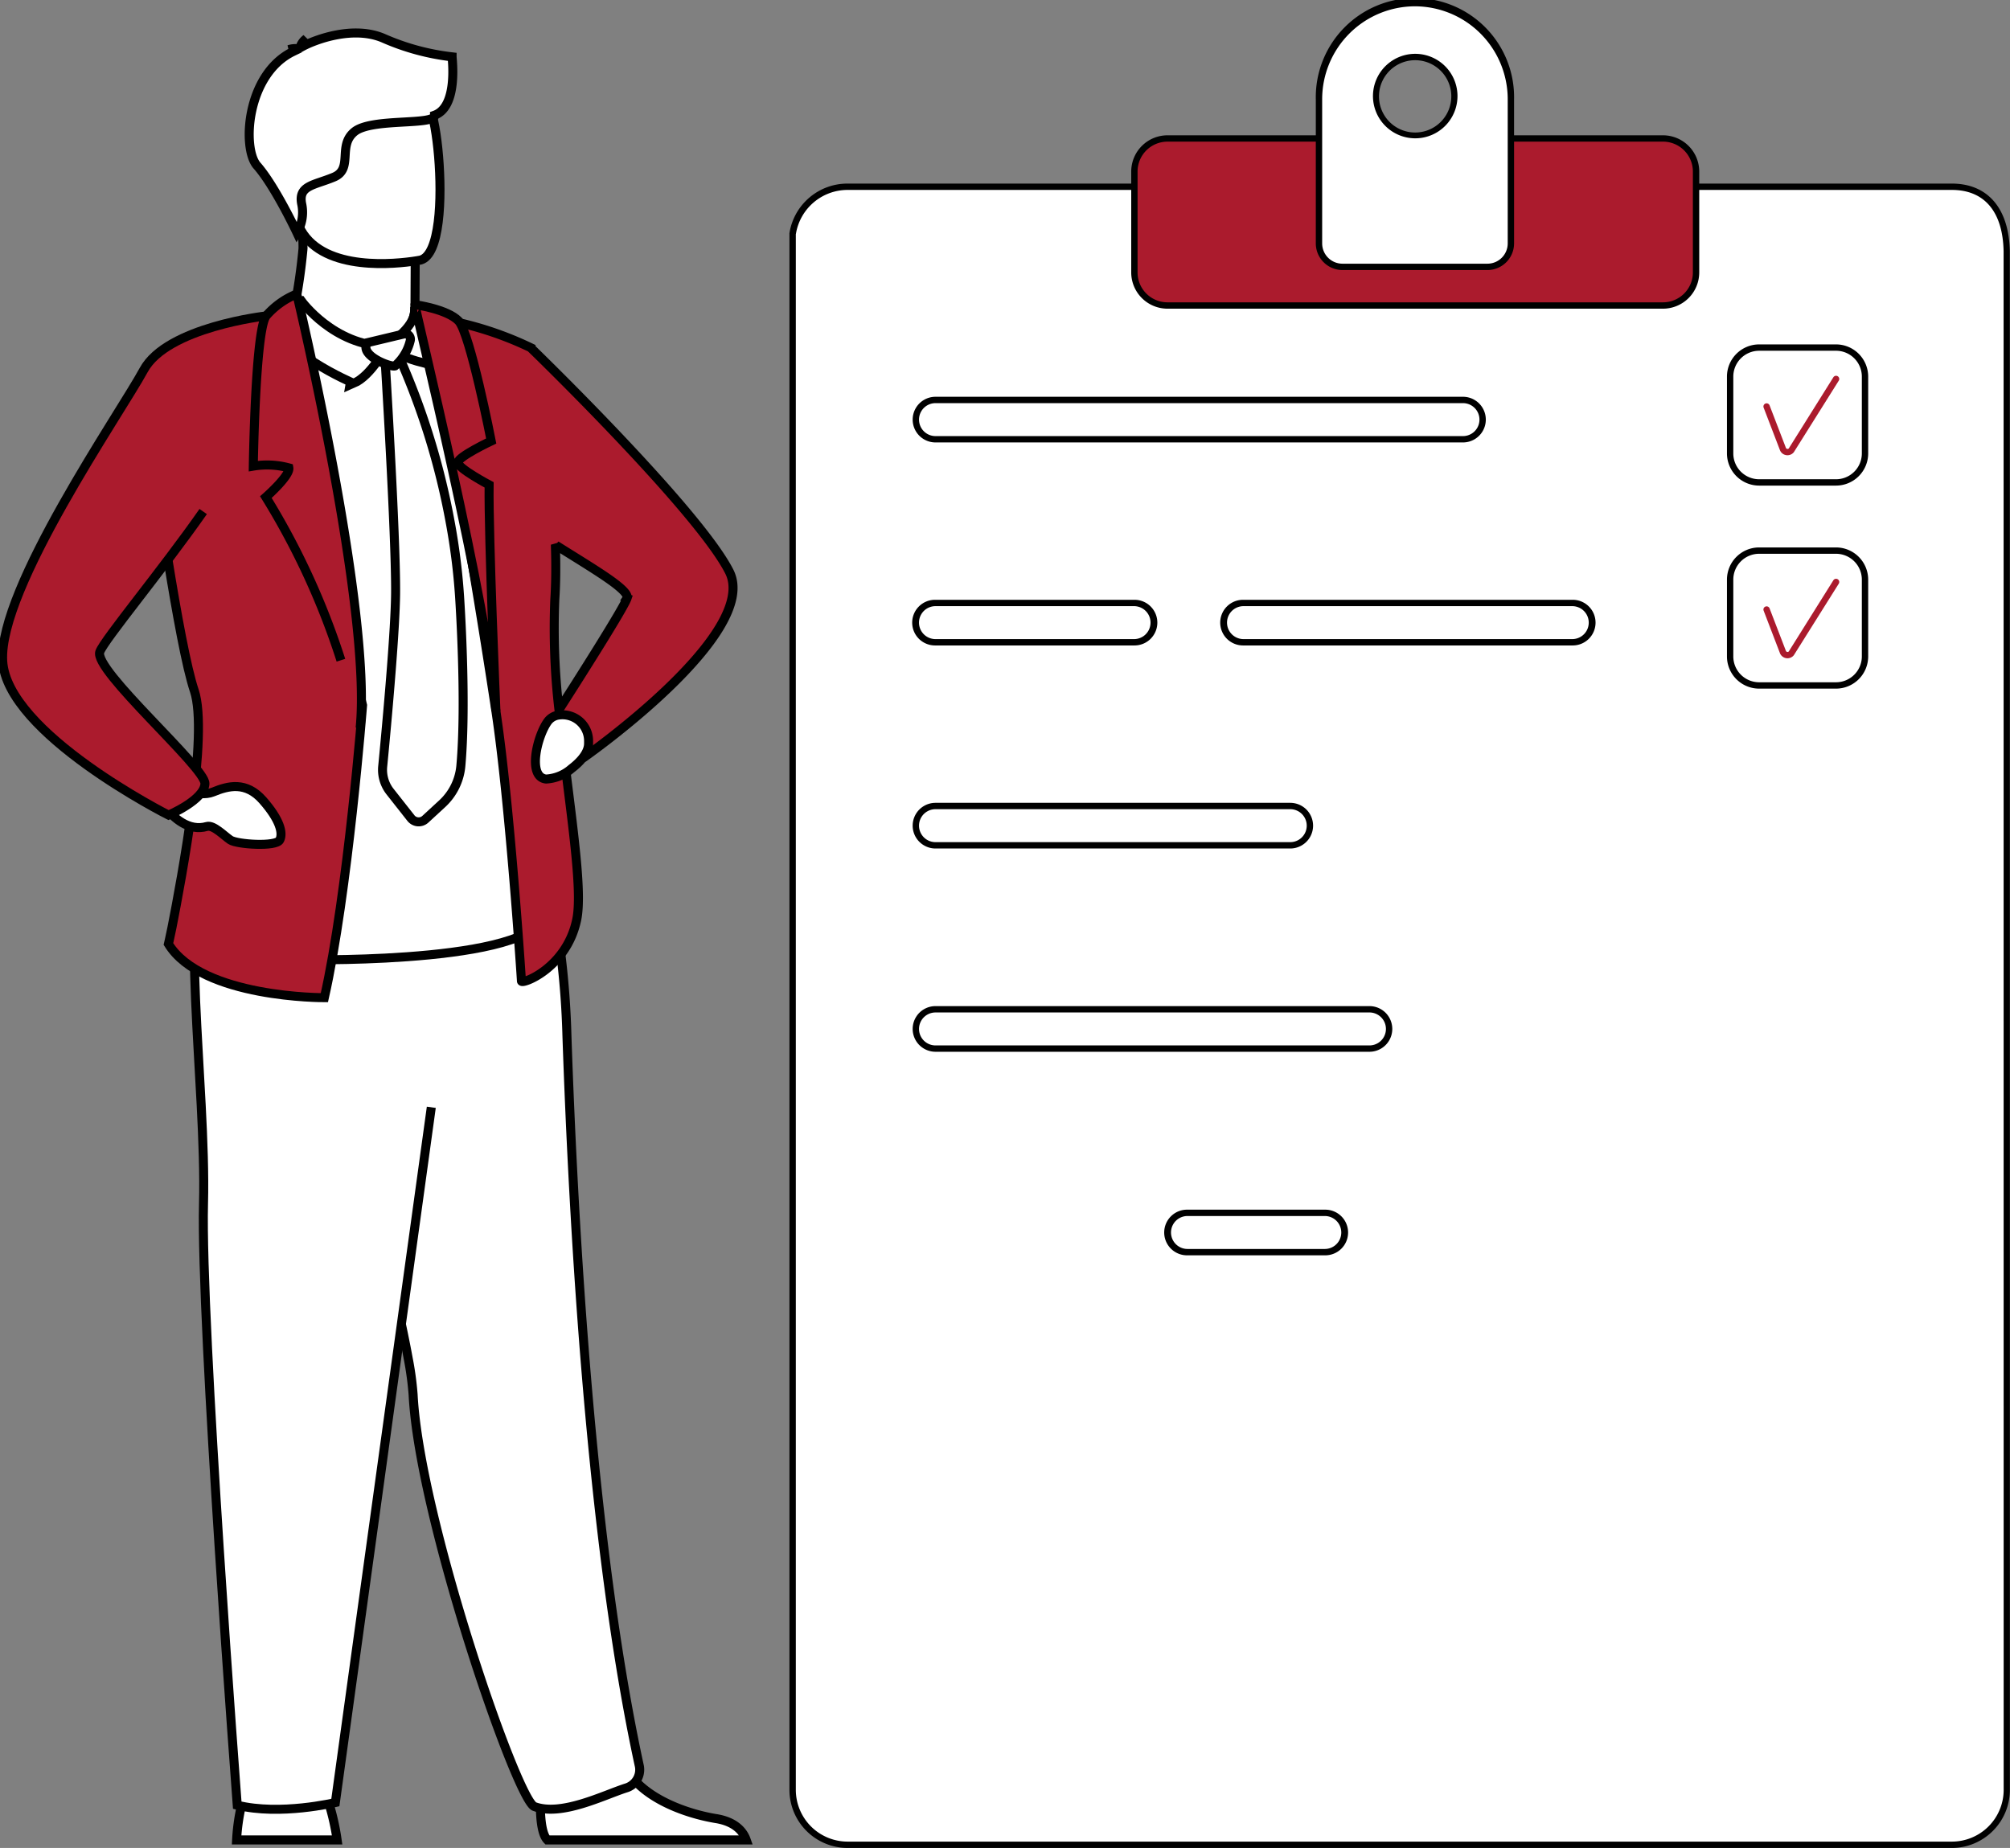 <svg id="Group_2298" data-name="Group 2298" xmlns="http://www.w3.org/2000/svg" xmlns:xlink="http://www.w3.org/1999/xlink" width="222.988" height="205.056" viewBox="0 0 222.988 205.056">
  <rect x="0" y="0" width="222.988" height="205.056" fill="#808080" stroke="none"/>
  <defs>
    <clipPath id="clip-path">
      <rect id="Rectangle_2047" data-name="Rectangle 2047" width="222.988" height="205.056" fill="none"/>
    </clipPath>
  </defs>
  <g id="Group_2297" data-name="Group 2297" clip-path="url(#clip-path)">
    <path id="Path_9533" data-name="Path 9533" d="M70.039,51.025l-.007,1.309s.357,4.094-4.684,4.692-9.175.52-9.039-2.639a66.658,66.658,0,0,0,1.3-8.267,14.243,14.243,0,0,0-.179-2.452l9.768-.2,2.877.471Z" transform="translate(-23.994 -18.526)" fill="#fff"/>
    <path id="Path_9534" data-name="Path 9534" d="M70.039,51.025l-.007,1.309s.357,4.094-4.684,4.692-9.175.52-9.039-2.639a66.658,66.658,0,0,0,1.3-8.267,14.243,14.243,0,0,0-.179-2.452l9.768-.2,2.877.471Z" transform="translate(-23.994 -18.526)" fill="none" stroke="#000" stroke-width="1"/>
    <path id="Path_9535" data-name="Path 9535" d="M55.777,29.667c1.133,6.1,9,5.9,12.405,5.516.957-.106,1.56-.228,1.56-.228,1.079-.289,1.681-1.988,1.961-4.216.555-4.407-.146-10.876-.891-12.53-1.12-2.489-3.231-5.182-11.156-3.239s-5.333,6.882-3.879,14.7" transform="translate(-23.089 -6.096)" fill="#fff"/>
    <path id="Path_9536" data-name="Path 9536" d="M55.777,29.667c1.133,6.1,9,5.9,12.405,5.516.957-.106,1.56-.228,1.56-.228,1.079-.289,1.681-1.988,1.961-4.216.555-4.407-.146-10.876-.891-12.53-1.12-2.489-3.231-5.182-11.156-3.239S54.323,21.852,55.777,29.667Z" transform="translate(-23.089 -6.096)" fill="none" stroke="#000" stroke-width="1"/>
    <path id="Path_9537" data-name="Path 9537" d="M45.74,350.706H56.893a26.974,26.974,0,0,0-.889-4,11.331,11.331,0,0,0-.632-1.607c-1.085-2.165-7.974-.788-7.974-.788a5.3,5.3,0,0,0-1.14,2.643,22.243,22.243,0,0,0-.518,3.755" transform="translate(-19.492 -146.541)" fill="#fff"/>
    <path id="Path_9538" data-name="Path 9538" d="M45.74,350.706H56.893a26.974,26.974,0,0,0-.889-4,11.331,11.331,0,0,0-.632-1.607c-1.085-2.165-7.974-.788-7.974-.788a5.3,5.3,0,0,0-1.14,2.643A22.243,22.243,0,0,0,45.74,350.706Z" transform="translate(-19.492 -146.541)" fill="none" stroke="#000" stroke-width="1"/>
    <path id="Path_9539" data-name="Path 9539" d="M104.465,343.815c.03,1.517.222,2.953.772,3.52H127.3c-.281-.8-1.075-2-3.339-2.367-2.574-.416-6.586-1.655-8.927-4.131a6.639,6.639,0,0,1-1.729-3.13c-1.037-4.621-8.581,1.416-8.581,1.416a37.355,37.355,0,0,0-.256,4.692" transform="translate(-44.515 -143.17)" fill="#fff"/>
    <path id="Path_9540" data-name="Path 9540" d="M104.465,343.815c.03,1.517.222,2.953.772,3.52H127.3c-.281-.8-1.075-2-3.339-2.367-2.574-.416-6.586-1.655-8.927-4.131a6.639,6.639,0,0,1-1.729-3.13c-1.037-4.621-8.581,1.416-8.581,1.416A37.355,37.355,0,0,0,104.465,343.815Z" transform="translate(-44.515 -143.17)" fill="none" stroke="#000" stroke-width="1"/>
    <path id="Path_9541" data-name="Path 9541" d="M70.666,220.817a34.831,34.831,0,0,1,.554,4.075c.7,13.679,11.514,44.956,13.449,45.686,2.993,1.129,7.706-1.271,10.171-2.057a2.115,2.115,0,0,0,1.484-2.4C90.968,241.5,89,206.051,88.284,185.063a95.248,95.248,0,0,0-2.177-17.874s-26.373-7.037-26.53,1.864c-.139,7.877,8.736,38.769,11.088,51.763" transform="translate(-25.388 -70.121)" fill="#fff"/>
    <path id="Path_9542" data-name="Path 9542" d="M70.666,220.817a34.831,34.831,0,0,1,.554,4.075c.7,13.679,11.514,44.956,13.449,45.686,2.993,1.129,7.706-1.271,10.171-2.057a2.115,2.115,0,0,0,1.484-2.4C90.968,241.5,89,206.051,88.284,185.063a95.248,95.248,0,0,0-2.177-17.874s-26.373-7.037-26.53,1.864C59.439,176.931,68.314,207.822,70.666,220.817Z" transform="translate(-25.388 -70.121)" fill="none" stroke="#000" stroke-width="1"/>
    <path id="Path_9543" data-name="Path 9543" d="M63.859,193.972,53.215,271.117s-6.123,1.476-10.885.295c0,0-4.082-53.743-3.742-66.736s-2.93-34.766.746-37.167,27.823,2.558,27.823,2.558" transform="translate(-16.011 -71.103)" fill="#fff"/>
    <path id="Path_9544" data-name="Path 9544" d="M63.859,193.972,53.215,271.117s-6.123,1.476-10.885.295c0,0-4.082-53.743-3.742-66.736s-2.93-34.766.746-37.167,27.823,2.558,27.823,2.558" transform="translate(-16.011 -71.103)" fill="none" stroke="#000" stroke-width="1"/>
    <path id="Path_9545" data-name="Path 9545" d="M70.681,9.025a26.23,26.23,0,0,1-7.6-2.057c-3.34-1.452-7.554.147-8.921.868a2.02,2.02,0,0,1,.333-.823,1.835,1.835,0,0,0-.7,1.044c-.063.046-.092.079-.075.09a2.353,2.353,0,0,0-1.144.074s.313-.045.425.157a.181.181,0,0,0,.05.055c-5.21,2.518-5.691,10.751-4.015,12.656,2.017,2.292,4.436,7.454,4.436,7.454a4.426,4.426,0,0,0,.515-3.237c-.367-2.017,1.376-2.017,3.576-2.934s.367-3.484,2.292-5.043,8.985-.642,8.894-1.833c2.621-.955,1.942-6.2,1.942-6.47" transform="translate(-20.525 -2.718)" fill="#fff"/>
    <path id="Path_9546" data-name="Path 9546" d="M70.681,9.025a26.23,26.23,0,0,1-7.6-2.057c-3.34-1.452-7.554.147-8.921.868a2.02,2.02,0,0,1,.333-.823,1.835,1.835,0,0,0-.7,1.044c-.063.046-.092.079-.075.09a2.353,2.353,0,0,0-1.144.074s.313-.045.425.157a.181.181,0,0,0,.05.055c-5.21,2.518-5.691,10.751-4.015,12.656,2.017,2.292,4.436,7.454,4.436,7.454a4.426,4.426,0,0,0,.515-3.237c-.367-2.017,1.376-2.017,3.576-2.934s.367-3.484,2.292-5.043,8.985-.642,8.894-1.833C71.36,14.541,70.681,9.294,70.681,9.025Z" transform="translate(-20.525 -2.718)" fill="none" stroke="#000" stroke-width="1"/>
    <path id="Path_9547" data-name="Path 9547" d="M54.239,65.551l3.21,68.875s26.791.438,26.027-5.625S73.818,67.66,73.818,67.66Z" transform="translate(-23.114 -27.934)" fill="#fff"/>
    <path id="Path_9548" data-name="Path 9548" d="M54.239,65.551l3.21,68.875s26.791.438,26.027-5.625S73.818,67.66,73.818,67.66Z" transform="translate(-23.114 -27.934)" fill="none" stroke="#000" stroke-width="1"/>
    <path id="Path_9549" data-name="Path 9549" d="M33.748,102.689c1.594,4.781-1.411,20.826-2.483,26.262-.235,1.15-.392,1.829-.392,1.829,3.711,6.036,17.3,5.958,17.3,5.958,2.613-11.551,4.237-32.448,4.237-32.448l-10.691-43.2L28.6,73.213s.993,7.4,2.221,14.921c.967,5.958,2.064,12.021,2.927,14.555" transform="translate(-12.188 -26.032)" fill="#ab1b2d"/>
    <path id="Path_9550" data-name="Path 9550" d="M33.748,102.689c1.594,4.781-1.411,20.826-2.483,26.262-.235,1.15-.392,1.829-.392,1.829,3.711,6.036,17.3,5.958,17.3,5.958,2.613-11.551,4.237-32.448,4.237-32.448l-10.691-43.2L28.6,73.213s.993,7.4,2.221,14.921C31.788,94.092,32.886,100.154,33.748,102.689Z" transform="translate(-12.188 -26.032)" fill="none" stroke="#000" stroke-width="1"/>
    <path id="Path_9551" data-name="Path 9551" d="M94.2,64.735s0,.011.006.029c.634.615,18.518,17.979,21.983,24.78,3.528,6.9-16.123,20.644-16.123,20.644a4.573,4.573,0,0,1-2.142.3c.926,7.628,1.967,14.667,1.35,17.671-1.114,5.43-6.136,7.254-6.136,6.836,0-.133-1.295-19.8-2.835-29.959-3.42-22.548-7.5-43.71-7.5-43.71a37.7,37.7,0,0,1,11.393,3.4m10.649,27.788a.158.158,0,0,0,.026-.1c0-.993-3.79-3.189-7.892-5.775l-.078-.079L96.9,86.56c.073,2.113.065,4.187-.061,6.117a78.2,78.2,0,0,0,.461,12.216c1.953-3.05,7.17-11.246,7.552-12.37" transform="translate(-35.289 -26.136)" fill="#ab1b2d"/>
    <path id="Path_9552" data-name="Path 9552" d="M94.2,64.735s0,.011.006.029c.634.615,18.518,17.979,21.983,24.78,3.528,6.9-16.123,20.644-16.123,20.644a4.573,4.573,0,0,1-2.142.3c.926,7.628,1.967,14.667,1.35,17.671-1.114,5.43-6.136,7.254-6.136,6.836,0-.133-1.295-19.8-2.835-29.959-3.42-22.548-7.5-43.71-7.5-43.71A37.7,37.7,0,0,1,94.2,64.735Zm10.649,27.788a.158.158,0,0,0,.026-.1c0-.993-3.79-3.189-7.892-5.775l-.078-.079L96.9,86.56c.073,2.113.065,4.187-.061,6.117a78.2,78.2,0,0,0,.461,12.216C99.254,101.844,104.471,93.647,104.852,92.524Z" transform="translate(-35.289 -26.136)" fill="none" stroke="#000" stroke-width="1"/>
    <path id="Path_9553" data-name="Path 9553" d="M52.916,59.782c-.033-.658,3.08-1.565,3.08-1.565s3.564,4.941,9.435,5.026c0,0-1.673,3.256-3.645,4.1,0,0-8.676-3.657-8.87-7.56" transform="translate(-22.55 -24.809)" fill="#fff"/>
    <path id="Path_9554" data-name="Path 9554" d="M52.916,59.782c-.033-.658,3.08-1.565,3.08-1.565s3.564,4.941,9.435,5.026c0,0-1.673,3.256-3.645,4.1C61.786,67.342,53.11,63.686,52.916,59.782Z" transform="translate(-22.55 -24.809)" fill="none" stroke="#000" stroke-width="1"/>
    <path id="Path_9555" data-name="Path 9555" d="M82.641,114.2a6.5,6.5,0,0,1-2.07,4.2L78.7,120.123a1.094,1.094,0,0,1-1.6-.129l-2.314-2.939a3.905,3.905,0,0,1-.817-2.784c.217-2.224.62-6.508.943-10.644.262-3.351.473-6.606.489-8.586.051-6.322-1.2-26.484-1.2-26.484l1.516.079A81.2,81.2,0,0,1,81.45,87.112a70.46,70.46,0,0,1,1.048,8.3s.79,11.516.143,18.787" transform="translate(-31.514 -29.216)" fill="#fff"/>
    <path id="Path_9556" data-name="Path 9556" d="M82.641,114.2a6.5,6.5,0,0,1-2.07,4.2L78.7,120.123a1.094,1.094,0,0,1-1.6-.129l-2.314-2.939a3.905,3.905,0,0,1-.817-2.784c.217-2.224.62-6.508.943-10.644.262-3.351.473-6.606.489-8.586.051-6.322-1.2-26.484-1.2-26.484l1.516.079A81.2,81.2,0,0,1,81.45,87.112a70.46,70.46,0,0,1,1.048,8.3S83.288,106.928,82.641,114.2Z" transform="translate(-31.514 -29.216)" fill="none" stroke="#000" stroke-width="1"/>
    <path id="Path_9557" data-name="Path 9557" d="M74.725,63.9s3.11-1.844,3.121-3.843c0,0,2.009-.251,2.887.722,0,0,.737,3.426-.241,5.415,0,0-4.478-.682-5.766-2.3" transform="translate(-31.844 -25.58)" fill="#fff"/>
    <path id="Path_9558" data-name="Path 9558" d="M74.725,63.9s3.11-1.844,3.121-3.843c0,0,2.009-.251,2.887.722,0,0,.737,3.426-.241,5.415C80.491,66.194,76.013,65.512,74.725,63.9Z" transform="translate(-31.844 -25.58)" fill="none" stroke="#000" stroke-width="1"/>
    <path id="Path_9559" data-name="Path 9559" d="M70.915,65.507,75.132,64.5a.639.639,0,0,1,.536.735,5.373,5.373,0,0,1-1.707,2.855c-.519.16-4.043-1.189-3.046-2.579" transform="translate(-30.144 -27.485)" fill="#fff"/>
    <path id="Path_9560" data-name="Path 9560" d="M70.915,65.507,75.132,64.5a.639.639,0,0,1,.536.735,5.373,5.373,0,0,1-1.707,2.855C73.441,68.246,69.917,66.9,70.915,65.507Z" transform="translate(-30.144 -27.485)" fill="none" stroke="#000" stroke-width="1"/>
    <path id="Path_9561" data-name="Path 9561" d="M109.409,141.133a2.9,2.9,0,0,0-3.28-2.9,1.8,1.8,0,0,0-1.218.673c-1.195,1.59-2.331,6.216-.215,6.432a4.645,4.645,0,0,0,2.821-1.164c.866-.658,1.891-1.688,1.891-2.776Z" transform="translate(-44.112 -58.893)" fill="#fff"/>
    <path id="Path_9562" data-name="Path 9562" d="M109.409,141.133a2.9,2.9,0,0,0-3.28-2.9,1.8,1.8,0,0,0-1.218.673c-1.195,1.59-2.331,6.216-.215,6.432a4.645,4.645,0,0,0,2.821-1.164c.866-.658,1.891-1.688,1.891-2.776Z" transform="translate(-44.112 -58.893)" fill="none" stroke="#000" stroke-width="1"/>
    <path id="Path_9563" data-name="Path 9563" d="M32.7,151.941s2.761,1.381,4.438.69,3.649-1.209,5.523.924,2.268,3.612,1.874,4.4-4.763.494-5.488,0-1.871-1.707-2.6-1.5c-2.007.584-3.7-.947-4.642-2.166-.571-.736.969-1.092.895-2.354" transform="translate(-13.498 -64.749)" fill="#fff"/>
    <path id="Path_9564" data-name="Path 9564" d="M32.7,151.941s2.761,1.381,4.438.69,3.649-1.209,5.523.924,2.268,3.612,1.874,4.4-4.763.494-5.488,0-1.871-1.707-2.6-1.5c-2.007.584-3.7-.947-4.642-2.166C31.231,153.559,32.771,153.2,32.7,151.941Z" transform="translate(-13.498 -64.749)" fill="none" stroke="#000" stroke-width="1"/>
    <path id="Path_9565" data-name="Path 9565" d="M29.743,61.088s-11,1.218-13.593,6.008S.069,91.3.51,99.364s18.4,17.113,18.4,17.113,3.977-1.681,4.038-3.489S10.531,100.372,11.288,98.355c.51-1.362,6.938-9.075,11.467-15.561" transform="translate(-0.213 -26.032)" fill="#ab1b2d"/>
    <path id="Path_9566" data-name="Path 9566" d="M29.743,61.088s-11,1.218-13.593,6.008S.069,91.3.51,99.364s18.4,17.113,18.4,17.113,3.977-1.681,4.038-3.489S10.531,100.372,11.288,98.355c.51-1.362,6.938-9.075,11.467-15.561" transform="translate(-0.213 -26.032)" fill="none" stroke="#000" stroke-width="1"/>
    <path id="Path_9567" data-name="Path 9567" d="M58.689,97.487a82.033,82.033,0,0,0-8.326-18.1s2.7-2.371,2.55-3.245a9.231,9.231,0,0,0-3.943-.194s.215-15.075,1.425-16.668a8.827,8.827,0,0,1,3.4-2.43S62.15,91.821,60.821,105" transform="translate(-20.868 -24.225)" fill="#ab1b2d"/>
    <path id="Path_9568" data-name="Path 9568" d="M58.689,97.487a82.033,82.033,0,0,0-8.326-18.1s2.7-2.371,2.55-3.245a9.231,9.231,0,0,0-3.943-.194s.215-15.075,1.425-16.668a8.827,8.827,0,0,1,3.4-2.43S62.15,91.821,60.821,105" transform="translate(-20.868 -24.225)" fill="none" stroke="#000" stroke-width="1"/>
    <path id="Path_9569" data-name="Path 9569" d="M80.224,58.914c-.113.053,8.275,34.174,8.981,45.1,0,0-.837-19.489-.755-25.107,0,0-3.468-1.836-3.468-2.48s3.7-2.386,3.7-2.386-2.342-12-3.621-13.325-4.836-1.8-4.836-1.8" transform="translate(-34.187 -25.106)" fill="#ab1b2d"/>
    <path id="Path_9570" data-name="Path 9570" d="M80.224,58.914c-.113.053,8.275,34.174,8.981,45.1,0,0-.837-19.489-.755-25.107,0,0-3.468-1.836-3.468-2.48s3.7-2.386,3.7-2.386-2.342-12-3.621-13.325S80.224,58.914,80.224,58.914Z" transform="translate(-34.187 -25.106)" fill="none" stroke="#000" stroke-width="1"/>
    <path id="Path_9571" data-name="Path 9571" d="M159.329,220.093h122.5a6.1,6.1,0,0,0,6.1-6.1l-.007-170.707c-.088-4.572-2.291-7.171-6.094-7.171h-122.5a6.186,6.186,0,0,0-6.094,5.213l0,172.665a6.1,6.1,0,0,0,6.1,6.1" transform="translate(-65.297 -15.389)" fill="#fff"/>
    <path id="Path_9572" data-name="Path 9572" d="M281.57,220.183h-122.5a6.453,6.453,0,0,1-6.454-6.454l0-172.664a.317.317,0,0,1,0-.057,6.509,6.509,0,0,1,6.442-5.509h122.5c4,0,6.354,2.74,6.447,7.518l.007,170.713a6.455,6.455,0,0,1-6.454,6.454M153.324,41.093l0,172.636a5.749,5.749,0,0,0,5.749,5.749h122.5a5.748,5.748,0,0,0,5.749-5.749l-.007-170.706c-.084-4.4-2.124-6.82-5.741-6.82h-122.5a5.808,5.808,0,0,0-5.741,4.889" transform="translate(-65.036 -15.128)"/>
    <path id="Path_9573" data-name="Path 9573" d="M223.538,45.307H277.38a4.234,4.234,0,0,0,4.234-4.234V31.007a4.234,4.234,0,0,0-4.234-4.234H223.538a4.235,4.235,0,0,0-4.234,4.234V41.072a4.235,4.235,0,0,0,4.234,4.234" transform="translate(-93.455 -11.409)" fill="#ab1b2d"/>
    <path id="Path_9574" data-name="Path 9574" d="M277.686,45.4H222.709a4.024,4.024,0,0,1-4.019-4.019v-11.2a4.024,4.024,0,0,1,4.019-4.019h54.977a4.024,4.024,0,0,1,4.019,4.019v11.2a4.024,4.024,0,0,1-4.019,4.019M222.709,26.865a3.318,3.318,0,0,0-3.315,3.315v11.2a3.318,3.318,0,0,0,3.315,3.315h54.977A3.318,3.318,0,0,0,281,41.379v-11.2a3.318,3.318,0,0,0-3.314-3.315Z" transform="translate(-93.193 -11.148)"/>
    <path id="Path_9575" data-name="Path 9575" d="M265.635.615A10.648,10.648,0,0,0,254.99,11.283V27.272a2.6,2.6,0,0,0,2.6,2.6h16.085a2.6,2.6,0,0,0,2.6-2.6V11.283A10.648,10.648,0,0,0,265.635.615m.6,14.612a4.335,4.335,0,1,1,3.735-3.735,4.337,4.337,0,0,1-3.735,3.735" transform="translate(-108.662 -0.262)" fill="#fff"/>
    <path id="Path_9576" data-name="Path 9576" d="M273.416,29.965H257.331a2.958,2.958,0,0,1-2.955-2.955V11.02a11,11,0,1,1,21.995,0V27.01a2.958,2.958,0,0,1-2.955,2.955M265.373.7A10.316,10.316,0,0,0,255.081,11.02V27.01a2.253,2.253,0,0,0,2.25,2.25h16.085a2.253,2.253,0,0,0,2.25-2.25V11.02A10.316,10.316,0,0,0,265.373.7m.033,14.647a4.687,4.687,0,0,1-4.649-5.294,4.688,4.688,0,1,1,5.255,5.256,4.916,4.916,0,0,1-.606.038m0-8.667a4.227,4.227,0,0,0-.516.032,4.012,4.012,0,1,0,.516-.032" transform="translate(-108.401)"/>
    <path id="Path_9577" data-name="Path 9577" d="M345.959,82.262H337.43a3.573,3.573,0,0,1-3.569-3.569V70.164a3.573,3.573,0,0,1,3.569-3.569h8.529a3.573,3.573,0,0,1,3.569,3.569v8.529a3.573,3.573,0,0,1-3.569,3.569M337.43,67.3a2.868,2.868,0,0,0-2.865,2.865v8.529a2.868,2.868,0,0,0,2.865,2.865h8.529a2.868,2.868,0,0,0,2.865-2.865V70.164a2.868,2.868,0,0,0-2.865-2.865Z" transform="translate(-142.273 -28.379)"/>
    <path id="Path_9578" data-name="Path 9578" d="M343.579,81.477a.911.911,0,0,1-.166-.015.9.9,0,0,1-.689-.6l-1.79-4.667a.352.352,0,0,1,.658-.252l1.8,4.683a.2.2,0,0,0,.156.148.191.191,0,0,0,.176-.055l4.944-7.893a.353.353,0,0,1,.6.375L344.3,81.112c-.008.013-.017.025-.026.037a.9.9,0,0,1-.7.328" transform="translate(-145.277 -30.962)" fill="#ab1b2d"/>
    <path id="Path_9579" data-name="Path 9579" d="M345.959,121.521H337.43a3.573,3.573,0,0,1-3.569-3.569v-8.529a3.573,3.573,0,0,1,3.569-3.569h8.529a3.573,3.573,0,0,1,3.569,3.569v8.529a3.573,3.573,0,0,1-3.569,3.569m-8.529-14.963a2.868,2.868,0,0,0-2.865,2.865v8.529a2.868,2.868,0,0,0,2.865,2.864h8.529a2.868,2.868,0,0,0,2.865-2.864v-8.529a2.868,2.868,0,0,0-2.865-2.865Z" transform="translate(-142.273 -45.109)"/>
    <path id="Path_9580" data-name="Path 9580" d="M343.579,120.735a.911.911,0,0,1-.166-.016.9.9,0,0,1-.689-.6l-1.79-4.667a.352.352,0,0,1,.658-.252l1.8,4.683a.2.2,0,0,0,.156.147.192.192,0,0,0,.176-.055l4.944-7.893a.353.353,0,0,1,.6.375L344.3,120.37c-.008.013-.017.025-.026.037a.9.9,0,0,1-.7.328" transform="translate(-145.277 -47.691)" fill="#ab1b2d"/>
    <path id="Path_9581" data-name="Path 9581" d="M237.491,81.789H178.973a2.533,2.533,0,1,1,0-5.066h58.518a2.533,2.533,0,1,1,0,5.066m-58.518-4.361a1.828,1.828,0,1,0,0,3.657h58.518a1.828,1.828,0,0,0,0-3.657Z" transform="translate(-75.189 -32.695)"/>
    <path id="Path_9582" data-name="Path 9582" d="M201,121.046h-22.03a2.533,2.533,0,1,1,0-5.065H201a2.533,2.533,0,1,1,0,5.065m-22.03-4.361a1.828,1.828,0,1,0,0,3.656H201a1.828,1.828,0,1,0,0-3.656Z" transform="translate(-75.189 -49.425)"/>
    <path id="Path_9583" data-name="Path 9583" d="M274.989,121.046H238.516a2.533,2.533,0,1,1,0-5.065h36.473a2.533,2.533,0,1,1,0,5.065m-36.473-4.361a1.828,1.828,0,1,0,0,3.656h36.473a1.828,1.828,0,1,0,0-3.656Z" transform="translate(-100.563 -49.425)"/>
    <path id="Path_9584" data-name="Path 9584" d="M218.328,160.305H178.973a2.533,2.533,0,0,1,0-5.066h39.355a2.533,2.533,0,1,1,0,5.066m-39.355-4.361a1.828,1.828,0,0,0,0,3.657h39.355a1.828,1.828,0,0,0,0-3.657Z" transform="translate(-75.189 -66.154)"/>
    <path id="Path_9585" data-name="Path 9585" d="M227.115,199.611H178.973a2.533,2.533,0,0,1,0-5.066h48.142a2.533,2.533,0,1,1,0,5.066m-48.142-4.361a1.828,1.828,0,0,0,0,3.657h48.142a1.828,1.828,0,0,0,0-3.657Z" transform="translate(-75.189 -82.904)"/>
    <path id="Path_9586" data-name="Path 9586" d="M242.921,238.971H227.687a2.533,2.533,0,1,1,0-5.065h15.234a2.533,2.533,0,1,1,0,5.065m-15.234-4.361a1.828,1.828,0,1,0,0,3.656h15.234a1.828,1.828,0,1,0,0-3.656Z" transform="translate(-95.948 -99.677)"/>
  </g>
</svg>

